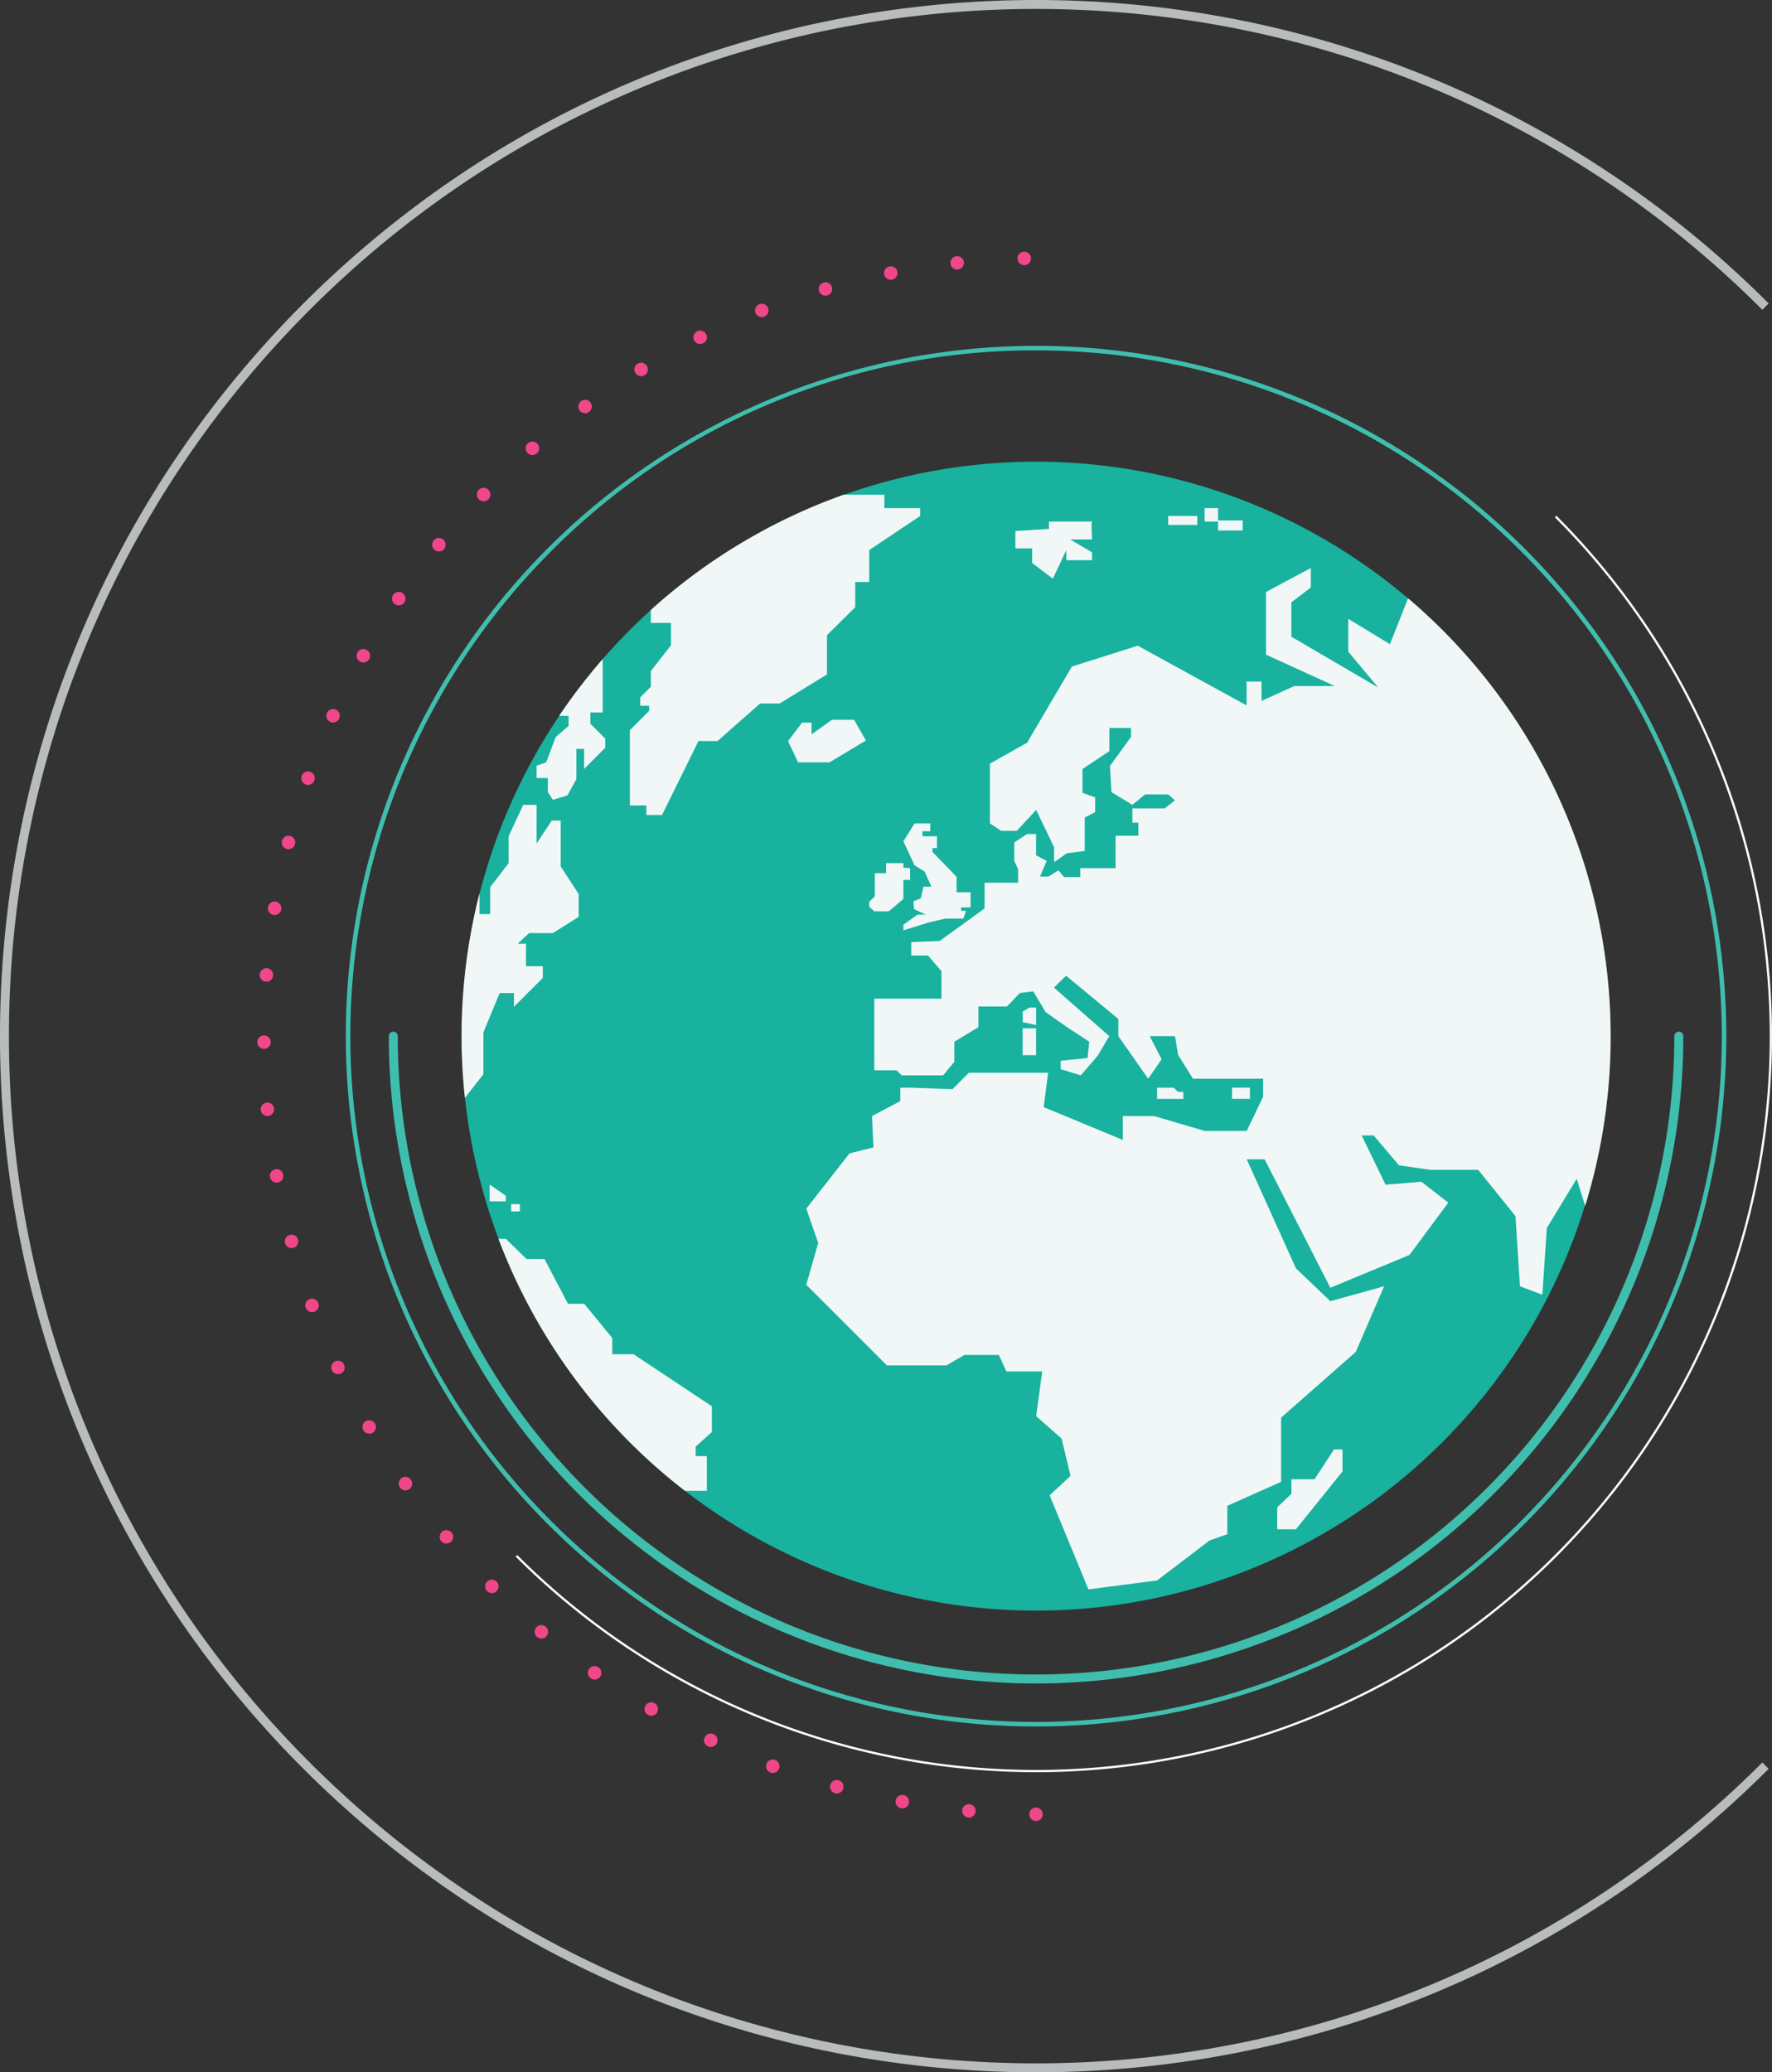 <svg id="Layer_1" data-name="Layer 1" xmlns="http://www.w3.org/2000/svg" viewBox="0 0 395.6 462.61"><rect x="0" y="0" width="395.6" height="462.61" fill="#333333" stroke="none"/><defs><style>.cls-1{fill:#18b29f;}.cls-2{fill:#40bead;}.cls-3,.cls-4,.cls-5,.cls-6{fill:none;stroke-miterlimit:10;}.cls-3{stroke:#f1f7f7;opacity:0.7;}.cls-3,.cls-6{stroke-width:2px;}.cls-4{stroke:#fff;stroke-width:0.5px;}.cls-5{stroke:#f0468a;stroke-width:3px;stroke-dasharray:0.01 15;}.cls-5,.cls-6{stroke-linecap:round;}.cls-6{stroke:#40bead;}.cls-7{fill:#f1f7f7;}</style></defs><title>globe</title><circle class="cls-1" cx="231.3" cy="231.3" r="128.24"/><path class="cls-2" d="M231.3,78.21a153.09,153.09,0,1,1-108.25,44.84A152.12,152.12,0,0,1,231.3,78.21m0-1A154.1,154.1,0,1,0,385.4,231.3,154.09,154.09,0,0,0,231.3,77.21Z"/><path class="cls-3" d="M394.15,394.15c-89.93,89.94-235.76,89.94-325.7,0s-89.93-235.76,0-325.7C137.72-.81,240.12-16.73,324.61,20.68a229.77,229.77,0,0,1,69.54,47.77"/><path class="cls-4" d="M347.3,115.31a164,164,0,0,1-232,232"/><path class="cls-5" d="M231.3,405a173.68,173.68,0,0,1,0-347.35"/><path class="cls-6" d="M374.8,231.3a143.5,143.5,0,0,1-287,0"/><rect class="cls-7" x="260.8" y="115.18" width="6.5" height="2"/><rect class="cls-7" x="275.05" y="242.8" width="4" height="2.5"/><polygon class="cls-7" points="277.43 118.43 277.43 116.18 271.93 116.18 271.93 113.43 268.93 113.43 268.93 116.43 271.93 116.43 271.93 118.43 277.43 118.43"/><polygon class="cls-7" points="216.68 202.56 216.68 199.18 213.56 199.18 213.56 195.74 208.18 190.18 208.18 189.31 209.18 189.31 209.18 186.68 205.93 186.68 205.93 185.56 207.68 185.56 207.68 183.81 204.18 183.81 201.68 187.81 204.18 193.18 206.43 194.56 207.93 197.93 206.18 197.93 205.56 200.56 203.93 201.18 204.06 202.93 206.68 204.18 204.81 204.18 201.68 206.43 201.68 207.68 207.31 205.93 211.06 205.06 215.06 205.06 215.68 203.31 214.56 203.31 214.56 202.56 216.68 202.56"/><polygon class="cls-7" points="197.81 192.68 197.81 194.93 195.31 194.93 195.31 200.06 194.06 201.31 194.06 202.43 195.18 203.43 198.43 203.43 201.68 200.68 201.68 196.43 203.18 196.43 203.18 193.81 201.68 193.68 201.68 192.68 197.81 192.68"/><polygon class="cls-7" points="299.72 323.56 297.81 323.56 293.47 330.22 288.31 330.22 288.31 333.47 285.14 336.47 285.14 341.39 289.31 341.39 299.72 328.47 299.72 323.56"/><path class="cls-7" d="M140.62,163V179.8h3.68v2.13h3.5l8.13-16.5h4.25l9.5-8.38h4.37l10.57-6.5V141.8l6.31-6.25v-5.62h3.12V122.8l11.38-7.62v-1.75h-8v-3h-9.05a128.36,128.36,0,0,0-43.08,25.74v2.88h4.5v5l-4.5,5.75v3.5l-2.37,2.38v1.87h2v1.13Z"/><path class="cls-7" d="M314.35,133.58,310.3,143.8,301,138.14v7.33l6.67,8L288.3,142.14v-7.67l4.34-3.33V126.8l-10,5.34v14l15.33,7h-9l-7.33,3.33v-4.33H278.3v5.33L254,144.14,239.3,148.8l-10,17L221,170.47V183.8l2.5,1.67H227l4.33-4.67,4,8.34v3.33l2.84-2,4-.5v-7.5l2.33-1.17V178l-2.83-1v-5.33l6-4v-5.17h4.83v2L247.8,171l.34,5.83,4.66,2.84,2.84-2.34h5.16l1.5,1.34L260,180.47H252.8v3.17h1.34v2.91h-5.09v7.25h-7.87v2h-3.63l-1.25-1.5-2.25,1.38h-1.87l1.5-3.5-2.38-1.25v-4.75h-2l-2.87,1.87v4.13l.87,1.87v3h-7.5v5.75l-10,7.25-6.37.25v3h3.75l3,3.5v6.13h-15v16h5l1.12,1.12h9.25l2.5-3v-4.5l5.38-3.25v-4.62h6.37l2.88-3,3-.38,2.75,4.63,4.62,3.25,5.13,3.37-.38,3.63-6,.62v1.88l4.5,1.37,3.75-4.37,2.59-4.38L235.3,220.47,238,217.8l11.67,9.67v3.83l6.66,9.5,3-4.33-2.66-5.17h5.66l.67,4.17,3.33,5.33H282v4l-3.67,7.67H269l-11.33-3.33h-7v5.33L233,247.14l1-7.67H216.3l-3.66,3.67-9.34-.34H201v3l-6.33,3.34.33,7-5.33,1.33L180,269.8l2.67,7.67L180,286.8l18,18H211.3l4-2.33H223l1.67,3.67h8l-1.34,10,5.67,5,2,8.33-4.67,4.33,8.67,21,15.33-2L270,343.9l4-1.43v-6.33l12-5.34V316.47l16.67-14.67L309,287.14l-12,3.33-7.67-7.33-11-24.34h4L297,287.47l17.67-7.33,8.66-11.67-6-4.67-8,.67-5.33-11h2.67l5.66,6.67,7,1H330l8.33,10.33,1,15.67,5,1.89,1-14.89,6.67-11,1.89,6.05a128.42,128.42,0,0,0-39.51-135.61Z"/><path class="cls-7" d="M107.93,230.43l3.62-8.75h3.19v3.06l6.44-6.44v-2.62h-3.75v-5h-1.88l2.57-2.38h5.31l5.75-3.62v-5.13l-4-6.12V183.18h-2l-3.38,5.12v-8.62h-3l-3.25,7v6l-4.12,5.37v6h-2.38v-4.62a128.77,128.77,0,0,0-4,31.87,130.29,130.29,0,0,0,.74,13.77l4.13-5.27Z"/><path class="cls-7" d="M226.68,122.43h3.75v3.25l4.62,3.5,3-6.38v2.25h5.75V123.3l-4.87-2.87h4.87s-.25-4,0-4h-9.62v1.62l-7.5.5Z"/><polygon class="cls-7" points="231.31 224.93 229.81 224.93 228.31 225.81 228.31 228.18 231.31 228.81 231.31 224.93"/><rect class="cls-7" x="228.3" y="229.55" width="3" height="6"/><path class="cls-7" d="M152.92,332.8h4.88v-7.75h-2.5v-2.12l3.63-3.25v-5.75l-17.5-11.63h-4.75v-3.62l-6.25-7.63H126.8l-5.25-10h-4l-4.62-4.5h-1.65A128.54,128.54,0,0,0,152.92,332.8Z"/><polygon class="cls-7" points="262.99 243.74 262.06 242.81 258.31 242.81 258.31 245.31 264.18 245.31 264.18 243.74 262.99 243.74"/><polygon class="cls-7" points="179.06 161.31 175.93 165.43 178.18 170.18 185.18 170.18 193.31 165.31 190.68 160.68 185.74 160.68 181.18 163.93 181.18 161.31 179.06 161.31"/><polygon class="cls-7" points="109.31 268.18 112.93 268.18 112.93 266.93 109.31 264.43 109.31 268.18"/><path class="cls-7" d="M134.55,159.05V147.13a130.06,130.06,0,0,0-9.72,12.67h2.1v2.25l-2.88,2.5-2.12,5.63-2.13.75v2.75h2.5v3.12l1.13,1.75,3.25-1,2-3.62v-6.75h1.72v4.47l4.72-4.72v-2.06l-3.32-3.32v-2.5Z"/><rect class="cls-7" x="114.12" y="268.8" width="1.94" height="1.63"/></svg>